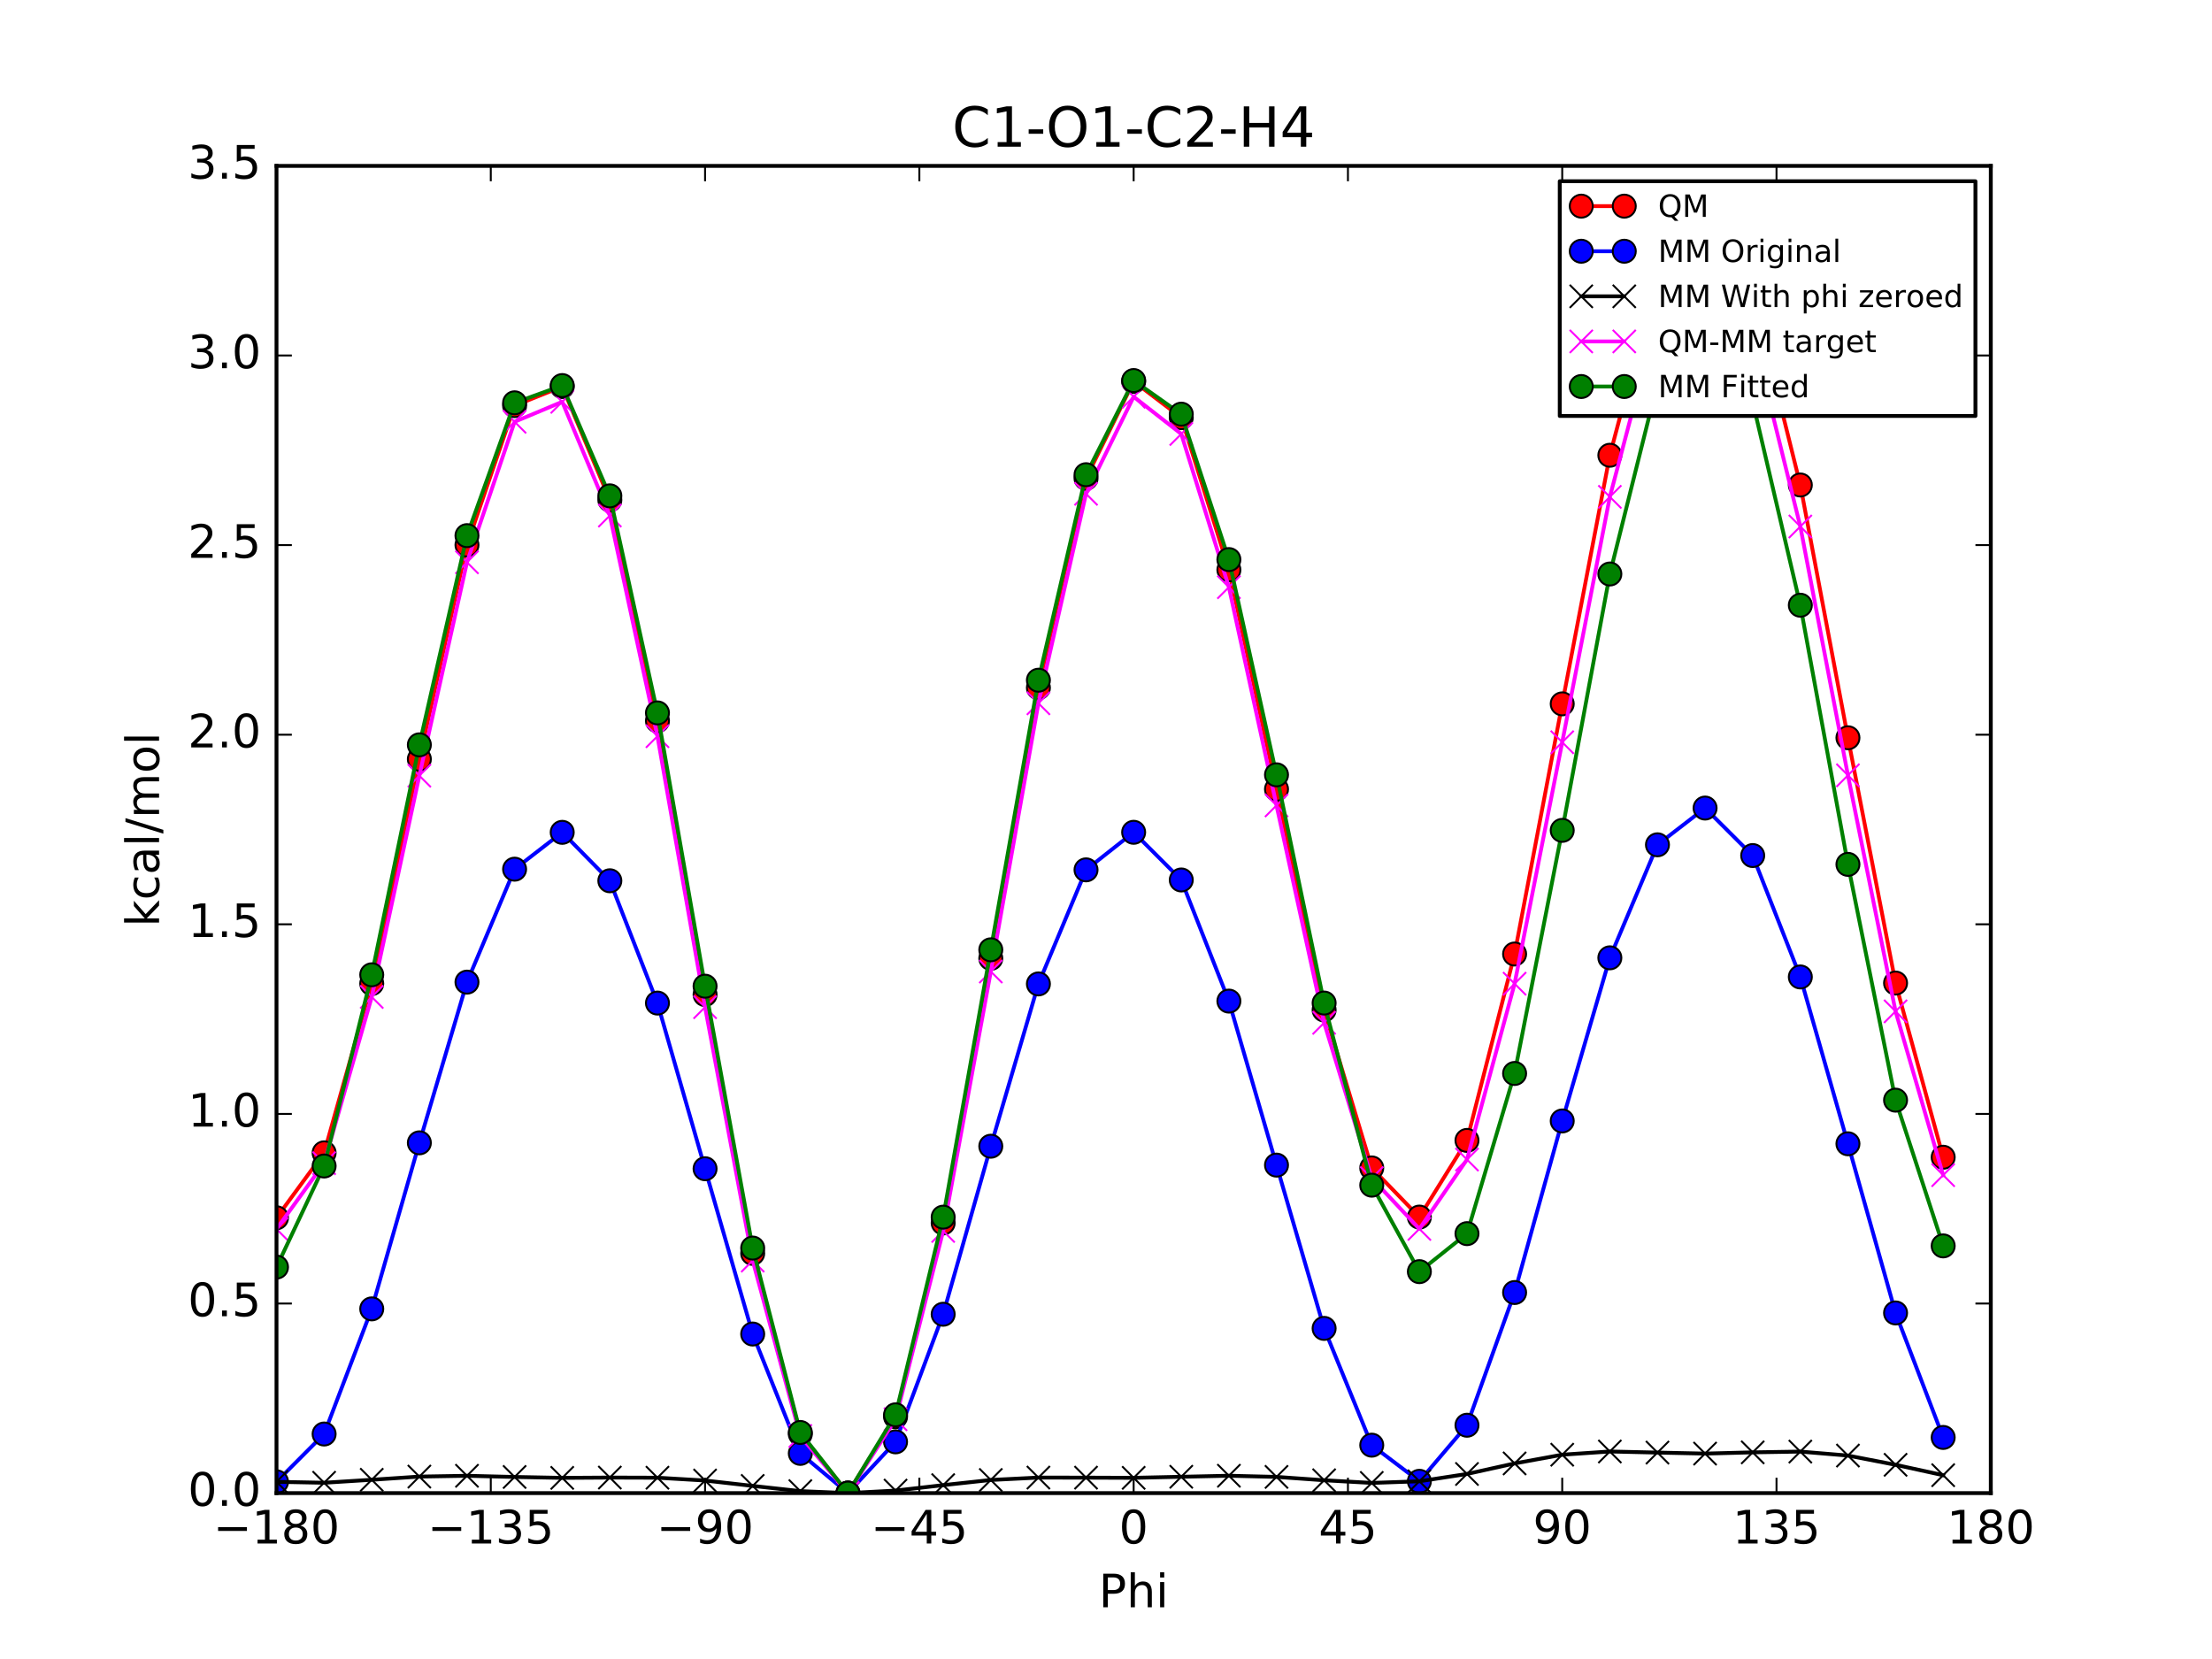 <?xml version="1.0" encoding="utf-8" standalone="no"?>
<!DOCTYPE svg PUBLIC "-//W3C//DTD SVG 1.1//EN"
  "http://www.w3.org/Graphics/SVG/1.1/DTD/svg11.dtd">
<!-- Created with matplotlib (http://matplotlib.org/) -->
<svg height="432pt" version="1.1" viewBox="0 0 576 432" width="576pt" xmlns="http://www.w3.org/2000/svg" xmlns:xlink="http://www.w3.org/1999/xlink">
 <defs>
  <style type="text/css">
*{stroke-linecap:butt;stroke-linejoin:round;stroke-miterlimit:100000;}
  </style>
 </defs>
 <g id="figure_1">
  <g id="patch_1">
   <path d="M 0 432 
L 576 432 
L 576 0 
L 0 0 
z
" style="fill:#ffffff;"/>
  </g>
  <g id="axes_1">
   <g id="patch_2">
    <path d="M 72 388.8 
L 518.4 388.8 
L 518.4 43.2 
L 72 43.2 
z
" style="fill:#ffffff;"/>
   </g>
   <g id="line2d_1">
    <path clip-path="url(#p32a883fb15)" d="M 72 317.105 
L 84.4 300.199 
L 96.8 256.125 
L 109.2 197.682 
L 121.6 141.907 
L 134 105.626 
L 146.4 100.664 
L 158.8 130.199 
L 171.2 187.701 
L 183.6 258.987 
L 196 326.377 
L 208.4 373.407 
L 220.8 388.8 
L 233.2 368.914 
L 245.6 318.459 
L 258 249.562 
L 270.4 179.095 
L 282.8 124.552 
L 295.2 99.328 
L 307.6 108.746 
L 320 148.38 
L 332.4 205.506 
L 344.8 262.994 
L 357.2 304.13 
L 369.6 316.925 
L 382 296.961 
L 394.4 248.423 
L 406.8 183.284 
L 419.2 118.547 
L 431.6 71.827 
L 444 56.27 
L 456.4 76.343 
L 468.8 126.292 
L 481.2 192.114 
L 493.6 255.988 
L 506 301.344 
" style="fill:none;stroke:#ff0000;stroke-linecap:square;"/>
    <defs>
     <path d="M 0 3 
C 0.796 3 1.559 2.684 2.121 2.121 
C 2.684 1.559 3 0.796 3 0 
C 3 -0.796 2.684 -1.559 2.121 -2.121 
C 1.559 -2.684 0.796 -3 0 -3 
C -0.796 -3 -1.559 -2.684 -2.121 -2.121 
C -2.684 -1.559 -3 -0.796 -3 0 
C -3 0.796 -2.684 1.559 -2.121 2.121 
C -1.559 2.684 -0.796 3 0 3 
z
" id="md538590eac" style="stroke:#000000;stroke-width:0.5;"/>
    </defs>
    <g clip-path="url(#p32a883fb15)">
     <use style="fill:#ff0000;stroke:#000000;stroke-width:0.5;" x="72" xlink:href="#md538590eac" y="317.105"/>
     <use style="fill:#ff0000;stroke:#000000;stroke-width:0.5;" x="84.4" xlink:href="#md538590eac" y="300.199"/>
     <use style="fill:#ff0000;stroke:#000000;stroke-width:0.5;" x="96.8" xlink:href="#md538590eac" y="256.125"/>
     <use style="fill:#ff0000;stroke:#000000;stroke-width:0.5;" x="109.2" xlink:href="#md538590eac" y="197.682"/>
     <use style="fill:#ff0000;stroke:#000000;stroke-width:0.5;" x="121.6" xlink:href="#md538590eac" y="141.907"/>
     <use style="fill:#ff0000;stroke:#000000;stroke-width:0.5;" x="134" xlink:href="#md538590eac" y="105.626"/>
     <use style="fill:#ff0000;stroke:#000000;stroke-width:0.5;" x="146.4" xlink:href="#md538590eac" y="100.664"/>
     <use style="fill:#ff0000;stroke:#000000;stroke-width:0.5;" x="158.8" xlink:href="#md538590eac" y="130.199"/>
     <use style="fill:#ff0000;stroke:#000000;stroke-width:0.5;" x="171.2" xlink:href="#md538590eac" y="187.701"/>
     <use style="fill:#ff0000;stroke:#000000;stroke-width:0.5;" x="183.6" xlink:href="#md538590eac" y="258.987"/>
     <use style="fill:#ff0000;stroke:#000000;stroke-width:0.5;" x="196" xlink:href="#md538590eac" y="326.377"/>
     <use style="fill:#ff0000;stroke:#000000;stroke-width:0.5;" x="208.4" xlink:href="#md538590eac" y="373.407"/>
     <use style="fill:#ff0000;stroke:#000000;stroke-width:0.5;" x="220.8" xlink:href="#md538590eac" y="388.8"/>
     <use style="fill:#ff0000;stroke:#000000;stroke-width:0.5;" x="233.2" xlink:href="#md538590eac" y="368.914"/>
     <use style="fill:#ff0000;stroke:#000000;stroke-width:0.5;" x="245.6" xlink:href="#md538590eac" y="318.459"/>
     <use style="fill:#ff0000;stroke:#000000;stroke-width:0.5;" x="258" xlink:href="#md538590eac" y="249.562"/>
     <use style="fill:#ff0000;stroke:#000000;stroke-width:0.5;" x="270.4" xlink:href="#md538590eac" y="179.095"/>
     <use style="fill:#ff0000;stroke:#000000;stroke-width:0.5;" x="282.8" xlink:href="#md538590eac" y="124.552"/>
     <use style="fill:#ff0000;stroke:#000000;stroke-width:0.5;" x="295.2" xlink:href="#md538590eac" y="99.328"/>
     <use style="fill:#ff0000;stroke:#000000;stroke-width:0.5;" x="307.6" xlink:href="#md538590eac" y="108.746"/>
     <use style="fill:#ff0000;stroke:#000000;stroke-width:0.5;" x="320" xlink:href="#md538590eac" y="148.38"/>
     <use style="fill:#ff0000;stroke:#000000;stroke-width:0.5;" x="332.4" xlink:href="#md538590eac" y="205.506"/>
     <use style="fill:#ff0000;stroke:#000000;stroke-width:0.5;" x="344.8" xlink:href="#md538590eac" y="262.994"/>
     <use style="fill:#ff0000;stroke:#000000;stroke-width:0.5;" x="357.2" xlink:href="#md538590eac" y="304.13"/>
     <use style="fill:#ff0000;stroke:#000000;stroke-width:0.5;" x="369.6" xlink:href="#md538590eac" y="316.925"/>
     <use style="fill:#ff0000;stroke:#000000;stroke-width:0.5;" x="382" xlink:href="#md538590eac" y="296.961"/>
     <use style="fill:#ff0000;stroke:#000000;stroke-width:0.5;" x="394.4" xlink:href="#md538590eac" y="248.423"/>
     <use style="fill:#ff0000;stroke:#000000;stroke-width:0.5;" x="406.8" xlink:href="#md538590eac" y="183.284"/>
     <use style="fill:#ff0000;stroke:#000000;stroke-width:0.5;" x="419.2" xlink:href="#md538590eac" y="118.547"/>
     <use style="fill:#ff0000;stroke:#000000;stroke-width:0.5;" x="431.6" xlink:href="#md538590eac" y="71.827"/>
     <use style="fill:#ff0000;stroke:#000000;stroke-width:0.5;" x="444" xlink:href="#md538590eac" y="56.27"/>
     <use style="fill:#ff0000;stroke:#000000;stroke-width:0.5;" x="456.4" xlink:href="#md538590eac" y="76.343"/>
     <use style="fill:#ff0000;stroke:#000000;stroke-width:0.5;" x="468.8" xlink:href="#md538590eac" y="126.292"/>
     <use style="fill:#ff0000;stroke:#000000;stroke-width:0.5;" x="481.2" xlink:href="#md538590eac" y="192.114"/>
     <use style="fill:#ff0000;stroke:#000000;stroke-width:0.5;" x="493.6" xlink:href="#md538590eac" y="255.988"/>
     <use style="fill:#ff0000;stroke:#000000;stroke-width:0.5;" x="506" xlink:href="#md538590eac" y="301.344"/>
    </g>
   </g>
   <g id="line2d_2">
    <path clip-path="url(#p32a883fb15)" d="M 72 385.862 
L 84.4 373.416 
L 96.8 340.829 
L 109.2 297.592 
L 121.6 255.743 
L 134 226.331 
L 146.4 216.738 
L 158.8 229.35 
L 171.2 261.198 
L 183.6 304.336 
L 196 347.379 
L 208.4 378.458 
L 220.8 388.8 
L 233.2 375.457 
L 245.6 342.227 
L 258 298.473 
L 270.4 256.21 
L 282.8 226.509 
L 295.2 216.727 
L 307.6 229.142 
L 320 260.684 
L 332.4 303.392 
L 344.8 345.91 
L 357.2 376.32 
L 369.6 385.724 
L 382 371.127 
L 394.4 336.571 
L 406.8 291.895 
L 419.2 249.416 
L 431.6 219.984 
L 444 210.417 
L 456.4 222.784 
L 468.8 254.396 
L 481.2 297.837 
L 493.6 341.886 
L 506 374.307 
" style="fill:none;stroke:#0000ff;stroke-linecap:square;"/>
    <defs>
     <path d="M 0 3 
C 0.796 3 1.559 2.684 2.121 2.121 
C 2.684 1.559 3 0.796 3 0 
C 3 -0.796 2.684 -1.559 2.121 -2.121 
C 1.559 -2.684 0.796 -3 0 -3 
C -0.796 -3 -1.559 -2.684 -2.121 -2.121 
C -2.684 -1.559 -3 -0.796 -3 0 
C -3 0.796 -2.684 1.559 -2.121 2.121 
C -1.559 2.684 -0.796 3 0 3 
z
" id="m28a8b8232e" style="stroke:#000000;stroke-width:0.5;"/>
    </defs>
    <g clip-path="url(#p32a883fb15)">
     <use style="fill:#0000ff;stroke:#000000;stroke-width:0.5;" x="72" xlink:href="#m28a8b8232e" y="385.862"/>
     <use style="fill:#0000ff;stroke:#000000;stroke-width:0.5;" x="84.4" xlink:href="#m28a8b8232e" y="373.416"/>
     <use style="fill:#0000ff;stroke:#000000;stroke-width:0.5;" x="96.8" xlink:href="#m28a8b8232e" y="340.829"/>
     <use style="fill:#0000ff;stroke:#000000;stroke-width:0.5;" x="109.2" xlink:href="#m28a8b8232e" y="297.592"/>
     <use style="fill:#0000ff;stroke:#000000;stroke-width:0.5;" x="121.6" xlink:href="#m28a8b8232e" y="255.743"/>
     <use style="fill:#0000ff;stroke:#000000;stroke-width:0.5;" x="134" xlink:href="#m28a8b8232e" y="226.331"/>
     <use style="fill:#0000ff;stroke:#000000;stroke-width:0.5;" x="146.4" xlink:href="#m28a8b8232e" y="216.738"/>
     <use style="fill:#0000ff;stroke:#000000;stroke-width:0.5;" x="158.8" xlink:href="#m28a8b8232e" y="229.35"/>
     <use style="fill:#0000ff;stroke:#000000;stroke-width:0.5;" x="171.2" xlink:href="#m28a8b8232e" y="261.198"/>
     <use style="fill:#0000ff;stroke:#000000;stroke-width:0.5;" x="183.6" xlink:href="#m28a8b8232e" y="304.336"/>
     <use style="fill:#0000ff;stroke:#000000;stroke-width:0.5;" x="196" xlink:href="#m28a8b8232e" y="347.379"/>
     <use style="fill:#0000ff;stroke:#000000;stroke-width:0.5;" x="208.4" xlink:href="#m28a8b8232e" y="378.458"/>
     <use style="fill:#0000ff;stroke:#000000;stroke-width:0.5;" x="220.8" xlink:href="#m28a8b8232e" y="388.8"/>
     <use style="fill:#0000ff;stroke:#000000;stroke-width:0.5;" x="233.2" xlink:href="#m28a8b8232e" y="375.457"/>
     <use style="fill:#0000ff;stroke:#000000;stroke-width:0.5;" x="245.6" xlink:href="#m28a8b8232e" y="342.227"/>
     <use style="fill:#0000ff;stroke:#000000;stroke-width:0.5;" x="258" xlink:href="#m28a8b8232e" y="298.473"/>
     <use style="fill:#0000ff;stroke:#000000;stroke-width:0.5;" x="270.4" xlink:href="#m28a8b8232e" y="256.21"/>
     <use style="fill:#0000ff;stroke:#000000;stroke-width:0.5;" x="282.8" xlink:href="#m28a8b8232e" y="226.509"/>
     <use style="fill:#0000ff;stroke:#000000;stroke-width:0.5;" x="295.2" xlink:href="#m28a8b8232e" y="216.727"/>
     <use style="fill:#0000ff;stroke:#000000;stroke-width:0.5;" x="307.6" xlink:href="#m28a8b8232e" y="229.142"/>
     <use style="fill:#0000ff;stroke:#000000;stroke-width:0.5;" x="320" xlink:href="#m28a8b8232e" y="260.684"/>
     <use style="fill:#0000ff;stroke:#000000;stroke-width:0.5;" x="332.4" xlink:href="#m28a8b8232e" y="303.392"/>
     <use style="fill:#0000ff;stroke:#000000;stroke-width:0.5;" x="344.8" xlink:href="#m28a8b8232e" y="345.91"/>
     <use style="fill:#0000ff;stroke:#000000;stroke-width:0.5;" x="357.2" xlink:href="#m28a8b8232e" y="376.32"/>
     <use style="fill:#0000ff;stroke:#000000;stroke-width:0.5;" x="369.6" xlink:href="#m28a8b8232e" y="385.724"/>
     <use style="fill:#0000ff;stroke:#000000;stroke-width:0.5;" x="382" xlink:href="#m28a8b8232e" y="371.127"/>
     <use style="fill:#0000ff;stroke:#000000;stroke-width:0.5;" x="394.4" xlink:href="#m28a8b8232e" y="336.571"/>
     <use style="fill:#0000ff;stroke:#000000;stroke-width:0.5;" x="406.8" xlink:href="#m28a8b8232e" y="291.895"/>
     <use style="fill:#0000ff;stroke:#000000;stroke-width:0.5;" x="419.2" xlink:href="#m28a8b8232e" y="249.416"/>
     <use style="fill:#0000ff;stroke:#000000;stroke-width:0.5;" x="431.6" xlink:href="#m28a8b8232e" y="219.984"/>
     <use style="fill:#0000ff;stroke:#000000;stroke-width:0.5;" x="444" xlink:href="#m28a8b8232e" y="210.417"/>
     <use style="fill:#0000ff;stroke:#000000;stroke-width:0.5;" x="456.4" xlink:href="#m28a8b8232e" y="222.784"/>
     <use style="fill:#0000ff;stroke:#000000;stroke-width:0.5;" x="468.8" xlink:href="#m28a8b8232e" y="254.396"/>
     <use style="fill:#0000ff;stroke:#000000;stroke-width:0.5;" x="481.2" xlink:href="#m28a8b8232e" y="297.837"/>
     <use style="fill:#0000ff;stroke:#000000;stroke-width:0.5;" x="493.6" xlink:href="#m28a8b8232e" y="341.886"/>
     <use style="fill:#0000ff;stroke:#000000;stroke-width:0.5;" x="506" xlink:href="#m28a8b8232e" y="374.307"/>
    </g>
   </g>
   <g id="line2d_3">
    <path clip-path="url(#p32a883fb15)" d="M 72 385.862 
L 84.4 386.106 
L 96.8 385.33 
L 109.2 384.5 
L 121.6 384.291 
L 134 384.596 
L 146.4 384.834 
L 158.8 384.755 
L 171.2 384.793 
L 183.6 385.524 
L 196 386.926 
L 208.4 388.288 
L 220.8 388.8 
L 233.2 388.147 
L 245.6 386.727 
L 258 385.381 
L 270.4 384.758 
L 282.8 384.775 
L 295.2 384.823 
L 307.6 384.548 
L 320 384.279 
L 332.4 384.58 
L 344.8 385.457 
L 357.2 386.15 
L 369.6 385.724 
L 382 383.817 
L 394.4 381.071 
L 406.8 378.803 
L 419.2 377.965 
L 431.6 378.249 
L 444 378.512 
L 456.4 378.19 
L 468.8 377.991 
L 481.2 379.025 
L 493.6 381.433 
L 506 384.137 
" style="fill:none;stroke:#000000;stroke-linecap:square;"/>
    <defs>
     <path d="M -3 3 
L 3 -3 
M -3 -3 
L 3 3 
" id="me4c361d10a" style="stroke:#000000;stroke-width:0.5;"/>
    </defs>
    <g clip-path="url(#p32a883fb15)">
     <use style="stroke:#000000;stroke-width:0.5;" x="72" xlink:href="#me4c361d10a" y="385.862"/>
     <use style="stroke:#000000;stroke-width:0.5;" x="84.4" xlink:href="#me4c361d10a" y="386.106"/>
     <use style="stroke:#000000;stroke-width:0.5;" x="96.8" xlink:href="#me4c361d10a" y="385.33"/>
     <use style="stroke:#000000;stroke-width:0.5;" x="109.2" xlink:href="#me4c361d10a" y="384.5"/>
     <use style="stroke:#000000;stroke-width:0.5;" x="121.6" xlink:href="#me4c361d10a" y="384.291"/>
     <use style="stroke:#000000;stroke-width:0.5;" x="134" xlink:href="#me4c361d10a" y="384.596"/>
     <use style="stroke:#000000;stroke-width:0.5;" x="146.4" xlink:href="#me4c361d10a" y="384.834"/>
     <use style="stroke:#000000;stroke-width:0.5;" x="158.8" xlink:href="#me4c361d10a" y="384.755"/>
     <use style="stroke:#000000;stroke-width:0.5;" x="171.2" xlink:href="#me4c361d10a" y="384.793"/>
     <use style="stroke:#000000;stroke-width:0.5;" x="183.6" xlink:href="#me4c361d10a" y="385.524"/>
     <use style="stroke:#000000;stroke-width:0.5;" x="196" xlink:href="#me4c361d10a" y="386.926"/>
     <use style="stroke:#000000;stroke-width:0.5;" x="208.4" xlink:href="#me4c361d10a" y="388.288"/>
     <use style="stroke:#000000;stroke-width:0.5;" x="220.8" xlink:href="#me4c361d10a" y="388.8"/>
     <use style="stroke:#000000;stroke-width:0.5;" x="233.2" xlink:href="#me4c361d10a" y="388.147"/>
     <use style="stroke:#000000;stroke-width:0.5;" x="245.6" xlink:href="#me4c361d10a" y="386.727"/>
     <use style="stroke:#000000;stroke-width:0.5;" x="258" xlink:href="#me4c361d10a" y="385.381"/>
     <use style="stroke:#000000;stroke-width:0.5;" x="270.4" xlink:href="#me4c361d10a" y="384.758"/>
     <use style="stroke:#000000;stroke-width:0.5;" x="282.8" xlink:href="#me4c361d10a" y="384.775"/>
     <use style="stroke:#000000;stroke-width:0.5;" x="295.2" xlink:href="#me4c361d10a" y="384.823"/>
     <use style="stroke:#000000;stroke-width:0.5;" x="307.6" xlink:href="#me4c361d10a" y="384.548"/>
     <use style="stroke:#000000;stroke-width:0.5;" x="320" xlink:href="#me4c361d10a" y="384.279"/>
     <use style="stroke:#000000;stroke-width:0.5;" x="332.4" xlink:href="#me4c361d10a" y="384.58"/>
     <use style="stroke:#000000;stroke-width:0.5;" x="344.8" xlink:href="#me4c361d10a" y="385.457"/>
     <use style="stroke:#000000;stroke-width:0.5;" x="357.2" xlink:href="#me4c361d10a" y="386.15"/>
     <use style="stroke:#000000;stroke-width:0.5;" x="369.6" xlink:href="#me4c361d10a" y="385.724"/>
     <use style="stroke:#000000;stroke-width:0.5;" x="382" xlink:href="#me4c361d10a" y="383.817"/>
     <use style="stroke:#000000;stroke-width:0.5;" x="394.4" xlink:href="#me4c361d10a" y="381.071"/>
     <use style="stroke:#000000;stroke-width:0.5;" x="406.8" xlink:href="#me4c361d10a" y="378.803"/>
     <use style="stroke:#000000;stroke-width:0.5;" x="419.2" xlink:href="#me4c361d10a" y="377.965"/>
     <use style="stroke:#000000;stroke-width:0.5;" x="431.6" xlink:href="#me4c361d10a" y="378.249"/>
     <use style="stroke:#000000;stroke-width:0.5;" x="444" xlink:href="#me4c361d10a" y="378.512"/>
     <use style="stroke:#000000;stroke-width:0.5;" x="456.4" xlink:href="#me4c361d10a" y="378.19"/>
     <use style="stroke:#000000;stroke-width:0.5;" x="468.8" xlink:href="#me4c361d10a" y="377.991"/>
     <use style="stroke:#000000;stroke-width:0.5;" x="481.2" xlink:href="#me4c361d10a" y="379.025"/>
     <use style="stroke:#000000;stroke-width:0.5;" x="493.6" xlink:href="#me4c361d10a" y="381.433"/>
     <use style="stroke:#000000;stroke-width:0.5;" x="506" xlink:href="#me4c361d10a" y="384.137"/>
    </g>
   </g>
   <g id="line2d_4">
    <path clip-path="url(#p32a883fb15)" d="M 72 320.043 
L 84.4 302.893 
L 96.8 259.595 
L 109.2 201.982 
L 121.6 146.416 
L 134 109.83 
L 146.4 104.63 
L 158.8 134.244 
L 171.2 191.708 
L 183.6 262.263 
L 196 328.251 
L 208.4 373.918 
L 220.8 388.8 
L 233.2 369.567 
L 245.6 320.532 
L 258 252.981 
L 270.4 183.137 
L 282.8 128.577 
L 295.2 103.305 
L 307.6 112.998 
L 320 152.9 
L 332.4 209.726 
L 344.8 266.337 
L 357.2 306.78 
L 369.6 320.002 
L 382 301.944 
L 394.4 256.152 
L 406.8 193.281 
L 419.2 129.383 
L 431.6 82.378 
L 444 66.557 
L 456.4 86.953 
L 468.8 137.101 
L 481.2 201.889 
L 493.6 263.355 
L 506 306.007 
" style="fill:none;stroke:#ff00ff;stroke-linecap:square;"/>
    <defs>
     <path d="M -3 3 
L 3 -3 
M -3 -3 
L 3 3 
" id="m9772935d52" style="stroke:#ff00ff;stroke-width:0.5;"/>
    </defs>
    <g clip-path="url(#p32a883fb15)">
     <use style="fill:#ff00ff;stroke:#ff00ff;stroke-width:0.5;" x="72" xlink:href="#m9772935d52" y="320.043"/>
     <use style="fill:#ff00ff;stroke:#ff00ff;stroke-width:0.5;" x="84.4" xlink:href="#m9772935d52" y="302.893"/>
     <use style="fill:#ff00ff;stroke:#ff00ff;stroke-width:0.5;" x="96.8" xlink:href="#m9772935d52" y="259.595"/>
     <use style="fill:#ff00ff;stroke:#ff00ff;stroke-width:0.5;" x="109.2" xlink:href="#m9772935d52" y="201.982"/>
     <use style="fill:#ff00ff;stroke:#ff00ff;stroke-width:0.5;" x="121.6" xlink:href="#m9772935d52" y="146.416"/>
     <use style="fill:#ff00ff;stroke:#ff00ff;stroke-width:0.5;" x="134" xlink:href="#m9772935d52" y="109.83"/>
     <use style="fill:#ff00ff;stroke:#ff00ff;stroke-width:0.5;" x="146.4" xlink:href="#m9772935d52" y="104.63"/>
     <use style="fill:#ff00ff;stroke:#ff00ff;stroke-width:0.5;" x="158.8" xlink:href="#m9772935d52" y="134.244"/>
     <use style="fill:#ff00ff;stroke:#ff00ff;stroke-width:0.5;" x="171.2" xlink:href="#m9772935d52" y="191.708"/>
     <use style="fill:#ff00ff;stroke:#ff00ff;stroke-width:0.5;" x="183.6" xlink:href="#m9772935d52" y="262.263"/>
     <use style="fill:#ff00ff;stroke:#ff00ff;stroke-width:0.5;" x="196" xlink:href="#m9772935d52" y="328.251"/>
     <use style="fill:#ff00ff;stroke:#ff00ff;stroke-width:0.5;" x="208.4" xlink:href="#m9772935d52" y="373.918"/>
     <use style="fill:#ff00ff;stroke:#ff00ff;stroke-width:0.5;" x="220.8" xlink:href="#m9772935d52" y="388.8"/>
     <use style="fill:#ff00ff;stroke:#ff00ff;stroke-width:0.5;" x="233.2" xlink:href="#m9772935d52" y="369.567"/>
     <use style="fill:#ff00ff;stroke:#ff00ff;stroke-width:0.5;" x="245.6" xlink:href="#m9772935d52" y="320.532"/>
     <use style="fill:#ff00ff;stroke:#ff00ff;stroke-width:0.5;" x="258" xlink:href="#m9772935d52" y="252.981"/>
     <use style="fill:#ff00ff;stroke:#ff00ff;stroke-width:0.5;" x="270.4" xlink:href="#m9772935d52" y="183.137"/>
     <use style="fill:#ff00ff;stroke:#ff00ff;stroke-width:0.5;" x="282.8" xlink:href="#m9772935d52" y="128.577"/>
     <use style="fill:#ff00ff;stroke:#ff00ff;stroke-width:0.5;" x="295.2" xlink:href="#m9772935d52" y="103.305"/>
     <use style="fill:#ff00ff;stroke:#ff00ff;stroke-width:0.5;" x="307.6" xlink:href="#m9772935d52" y="112.998"/>
     <use style="fill:#ff00ff;stroke:#ff00ff;stroke-width:0.5;" x="320" xlink:href="#m9772935d52" y="152.9"/>
     <use style="fill:#ff00ff;stroke:#ff00ff;stroke-width:0.5;" x="332.4" xlink:href="#m9772935d52" y="209.726"/>
     <use style="fill:#ff00ff;stroke:#ff00ff;stroke-width:0.5;" x="344.8" xlink:href="#m9772935d52" y="266.337"/>
     <use style="fill:#ff00ff;stroke:#ff00ff;stroke-width:0.5;" x="357.2" xlink:href="#m9772935d52" y="306.78"/>
     <use style="fill:#ff00ff;stroke:#ff00ff;stroke-width:0.5;" x="369.6" xlink:href="#m9772935d52" y="320.002"/>
     <use style="fill:#ff00ff;stroke:#ff00ff;stroke-width:0.5;" x="382" xlink:href="#m9772935d52" y="301.944"/>
     <use style="fill:#ff00ff;stroke:#ff00ff;stroke-width:0.5;" x="394.4" xlink:href="#m9772935d52" y="256.152"/>
     <use style="fill:#ff00ff;stroke:#ff00ff;stroke-width:0.5;" x="406.8" xlink:href="#m9772935d52" y="193.281"/>
     <use style="fill:#ff00ff;stroke:#ff00ff;stroke-width:0.5;" x="419.2" xlink:href="#m9772935d52" y="129.383"/>
     <use style="fill:#ff00ff;stroke:#ff00ff;stroke-width:0.5;" x="431.6" xlink:href="#m9772935d52" y="82.378"/>
     <use style="fill:#ff00ff;stroke:#ff00ff;stroke-width:0.5;" x="444" xlink:href="#m9772935d52" y="66.557"/>
     <use style="fill:#ff00ff;stroke:#ff00ff;stroke-width:0.5;" x="456.4" xlink:href="#m9772935d52" y="86.953"/>
     <use style="fill:#ff00ff;stroke:#ff00ff;stroke-width:0.5;" x="468.8" xlink:href="#m9772935d52" y="137.101"/>
     <use style="fill:#ff00ff;stroke:#ff00ff;stroke-width:0.5;" x="481.2" xlink:href="#m9772935d52" y="201.889"/>
     <use style="fill:#ff00ff;stroke:#ff00ff;stroke-width:0.5;" x="493.6" xlink:href="#m9772935d52" y="263.355"/>
     <use style="fill:#ff00ff;stroke:#ff00ff;stroke-width:0.5;" x="506" xlink:href="#m9772935d52" y="306.007"/>
    </g>
   </g>
   <g id="line2d_5">
    <path clip-path="url(#p32a883fb15)" d="M 72 329.95 
L 84.4 303.626 
L 96.8 253.834 
L 109.2 193.953 
L 121.6 139.477 
L 134 104.892 
L 146.4 100.398 
L 158.8 129.115 
L 171.2 185.637 
L 183.6 256.805 
L 196 324.995 
L 208.4 373.012 
L 220.8 388.8 
L 233.2 368.414 
L 245.6 316.944 
L 258 247.33 
L 270.4 177.123 
L 282.8 123.613 
L 295.2 99.089 
L 307.6 107.843 
L 320 145.712 
L 332.4 201.76 
L 344.8 261.193 
L 357.2 308.615 
L 369.6 331.133 
L 382 321.236 
L 394.4 279.528 
L 406.8 216.225 
L 419.2 149.468 
L 431.6 99.814 
L 444 83.08 
L 456.4 104.657 
L 468.8 157.597 
L 481.2 225.082 
L 493.6 286.48 
L 506 324.429 
" style="fill:none;stroke:#008000;stroke-linecap:square;"/>
    <defs>
     <path d="M 0 3 
C 0.796 3 1.559 2.684 2.121 2.121 
C 2.684 1.559 3 0.796 3 0 
C 3 -0.796 2.684 -1.559 2.121 -2.121 
C 1.559 -2.684 0.796 -3 0 -3 
C -0.796 -3 -1.559 -2.684 -2.121 -2.121 
C -2.684 -1.559 -3 -0.796 -3 0 
C -3 0.796 -2.684 1.559 -2.121 2.121 
C -1.559 2.684 -0.796 3 0 3 
z
" id="m643fc073a8" style="stroke:#000000;stroke-width:0.5;"/>
    </defs>
    <g clip-path="url(#p32a883fb15)">
     <use style="fill:#008000;stroke:#000000;stroke-width:0.5;" x="72" xlink:href="#m643fc073a8" y="329.95"/>
     <use style="fill:#008000;stroke:#000000;stroke-width:0.5;" x="84.4" xlink:href="#m643fc073a8" y="303.626"/>
     <use style="fill:#008000;stroke:#000000;stroke-width:0.5;" x="96.8" xlink:href="#m643fc073a8" y="253.834"/>
     <use style="fill:#008000;stroke:#000000;stroke-width:0.5;" x="109.2" xlink:href="#m643fc073a8" y="193.953"/>
     <use style="fill:#008000;stroke:#000000;stroke-width:0.5;" x="121.6" xlink:href="#m643fc073a8" y="139.477"/>
     <use style="fill:#008000;stroke:#000000;stroke-width:0.5;" x="134" xlink:href="#m643fc073a8" y="104.892"/>
     <use style="fill:#008000;stroke:#000000;stroke-width:0.5;" x="146.4" xlink:href="#m643fc073a8" y="100.398"/>
     <use style="fill:#008000;stroke:#000000;stroke-width:0.5;" x="158.8" xlink:href="#m643fc073a8" y="129.115"/>
     <use style="fill:#008000;stroke:#000000;stroke-width:0.5;" x="171.2" xlink:href="#m643fc073a8" y="185.637"/>
     <use style="fill:#008000;stroke:#000000;stroke-width:0.5;" x="183.6" xlink:href="#m643fc073a8" y="256.805"/>
     <use style="fill:#008000;stroke:#000000;stroke-width:0.5;" x="196" xlink:href="#m643fc073a8" y="324.995"/>
     <use style="fill:#008000;stroke:#000000;stroke-width:0.5;" x="208.4" xlink:href="#m643fc073a8" y="373.012"/>
     <use style="fill:#008000;stroke:#000000;stroke-width:0.5;" x="220.8" xlink:href="#m643fc073a8" y="388.8"/>
     <use style="fill:#008000;stroke:#000000;stroke-width:0.5;" x="233.2" xlink:href="#m643fc073a8" y="368.414"/>
     <use style="fill:#008000;stroke:#000000;stroke-width:0.5;" x="245.6" xlink:href="#m643fc073a8" y="316.944"/>
     <use style="fill:#008000;stroke:#000000;stroke-width:0.5;" x="258" xlink:href="#m643fc073a8" y="247.33"/>
     <use style="fill:#008000;stroke:#000000;stroke-width:0.5;" x="270.4" xlink:href="#m643fc073a8" y="177.123"/>
     <use style="fill:#008000;stroke:#000000;stroke-width:0.5;" x="282.8" xlink:href="#m643fc073a8" y="123.613"/>
     <use style="fill:#008000;stroke:#000000;stroke-width:0.5;" x="295.2" xlink:href="#m643fc073a8" y="99.089"/>
     <use style="fill:#008000;stroke:#000000;stroke-width:0.5;" x="307.6" xlink:href="#m643fc073a8" y="107.843"/>
     <use style="fill:#008000;stroke:#000000;stroke-width:0.5;" x="320" xlink:href="#m643fc073a8" y="145.712"/>
     <use style="fill:#008000;stroke:#000000;stroke-width:0.5;" x="332.4" xlink:href="#m643fc073a8" y="201.76"/>
     <use style="fill:#008000;stroke:#000000;stroke-width:0.5;" x="344.8" xlink:href="#m643fc073a8" y="261.193"/>
     <use style="fill:#008000;stroke:#000000;stroke-width:0.5;" x="357.2" xlink:href="#m643fc073a8" y="308.615"/>
     <use style="fill:#008000;stroke:#000000;stroke-width:0.5;" x="369.6" xlink:href="#m643fc073a8" y="331.133"/>
     <use style="fill:#008000;stroke:#000000;stroke-width:0.5;" x="382" xlink:href="#m643fc073a8" y="321.236"/>
     <use style="fill:#008000;stroke:#000000;stroke-width:0.5;" x="394.4" xlink:href="#m643fc073a8" y="279.528"/>
     <use style="fill:#008000;stroke:#000000;stroke-width:0.5;" x="406.8" xlink:href="#m643fc073a8" y="216.225"/>
     <use style="fill:#008000;stroke:#000000;stroke-width:0.5;" x="419.2" xlink:href="#m643fc073a8" y="149.468"/>
     <use style="fill:#008000;stroke:#000000;stroke-width:0.5;" x="431.6" xlink:href="#m643fc073a8" y="99.814"/>
     <use style="fill:#008000;stroke:#000000;stroke-width:0.5;" x="444" xlink:href="#m643fc073a8" y="83.08"/>
     <use style="fill:#008000;stroke:#000000;stroke-width:0.5;" x="456.4" xlink:href="#m643fc073a8" y="104.657"/>
     <use style="fill:#008000;stroke:#000000;stroke-width:0.5;" x="468.8" xlink:href="#m643fc073a8" y="157.597"/>
     <use style="fill:#008000;stroke:#000000;stroke-width:0.5;" x="481.2" xlink:href="#m643fc073a8" y="225.082"/>
     <use style="fill:#008000;stroke:#000000;stroke-width:0.5;" x="493.6" xlink:href="#m643fc073a8" y="286.48"/>
     <use style="fill:#008000;stroke:#000000;stroke-width:0.5;" x="506" xlink:href="#m643fc073a8" y="324.429"/>
    </g>
   </g>
   <g id="patch_3">
    <path d="M 72 388.8 
L 518.4 388.8 
" style="fill:none;stroke:#000000;stroke-linecap:square;stroke-linejoin:miter;"/>
   </g>
   <g id="patch_4">
    <path d="M 518.4 388.8 
L 518.4 43.2 
" style="fill:none;stroke:#000000;stroke-linecap:square;stroke-linejoin:miter;"/>
   </g>
   <g id="patch_5">
    <path d="M 72 388.8 
L 72 43.2 
" style="fill:none;stroke:#000000;stroke-linecap:square;stroke-linejoin:miter;"/>
   </g>
   <g id="patch_6">
    <path d="M 72 43.2 
L 518.4 43.2 
" style="fill:none;stroke:#000000;stroke-linecap:square;stroke-linejoin:miter;"/>
   </g>
   <g id="matplotlib.axis_1">
    <g id="xtick_1">
     <g id="line2d_6">
      <defs>
       <path d="M 0 0 
L 0 -4 
" id="m2be20944f2" style="stroke:#000000;stroke-width:0.5;"/>
      </defs>
      <g>
       <use style="stroke:#000000;stroke-width:0.5;" x="72.0" xlink:href="#m2be20944f2" y="388.8"/>
      </g>
     </g>
     <g id="line2d_7">
      <defs>
       <path d="M 0 0 
L 0 4 
" id="m97e6f2b826" style="stroke:#000000;stroke-width:0.5;"/>
      </defs>
      <g>
       <use style="stroke:#000000;stroke-width:0.5;" x="72.0" xlink:href="#m97e6f2b826" y="43.2"/>
      </g>
     </g>
     <g id="text_1">
      <!-- −180 -->
      <defs>
       <path d="M 10.594 35.5 
L 73.188 35.5 
L 73.188 27.203 
L 10.594 27.203 
z
" id="BitstreamVeraSans-Roman-2212"/>
       <path d="M 12.406 8.297 
L 28.516 8.297 
L 28.516 63.922 
L 10.984 60.406 
L 10.984 69.391 
L 28.422 72.906 
L 38.281 72.906 
L 38.281 8.297 
L 54.391 8.297 
L 54.391 0 
L 12.406 0 
z
" id="BitstreamVeraSans-Roman-31"/>
       <path d="M 31.781 34.625 
Q 24.75 34.625 20.719 30.859 
Q 16.703 27.094 16.703 20.516 
Q 16.703 13.922 20.719 10.156 
Q 24.75 6.391 31.781 6.391 
Q 38.812 6.391 42.859 10.172 
Q 46.922 13.969 46.922 20.516 
Q 46.922 27.094 42.891 30.859 
Q 38.875 34.625 31.781 34.625 
M 21.922 38.812 
Q 15.578 40.375 12.031 44.719 
Q 8.5 49.078 8.5 55.328 
Q 8.5 64.062 14.719 69.141 
Q 20.953 74.219 31.781 74.219 
Q 42.672 74.219 48.875 69.141 
Q 55.078 64.062 55.078 55.328 
Q 55.078 49.078 51.531 44.719 
Q 48 40.375 41.703 38.812 
Q 48.828 37.156 52.797 32.312 
Q 56.781 27.484 56.781 20.516 
Q 56.781 9.906 50.312 4.234 
Q 43.844 -1.422 31.781 -1.422 
Q 19.734 -1.422 13.25 4.234 
Q 6.781 9.906 6.781 20.516 
Q 6.781 27.484 10.781 32.312 
Q 14.797 37.156 21.922 38.812 
M 18.312 54.391 
Q 18.312 48.734 21.844 45.562 
Q 25.391 42.391 31.781 42.391 
Q 38.141 42.391 41.719 45.562 
Q 45.312 48.734 45.312 54.391 
Q 45.312 60.062 41.719 63.234 
Q 38.141 66.406 31.781 66.406 
Q 25.391 66.406 21.844 63.234 
Q 18.312 60.062 18.312 54.391 
" id="BitstreamVeraSans-Roman-38"/>
       <path d="M 31.781 66.406 
Q 24.172 66.406 20.328 58.906 
Q 16.5 51.422 16.5 36.375 
Q 16.5 21.391 20.328 13.891 
Q 24.172 6.391 31.781 6.391 
Q 39.453 6.391 43.281 13.891 
Q 47.125 21.391 47.125 36.375 
Q 47.125 51.422 43.281 58.906 
Q 39.453 66.406 31.781 66.406 
M 31.781 74.219 
Q 44.047 74.219 50.516 64.516 
Q 56.984 54.828 56.984 36.375 
Q 56.984 17.969 50.516 8.266 
Q 44.047 -1.422 31.781 -1.422 
Q 19.531 -1.422 13.062 8.266 
Q 6.594 17.969 6.594 36.375 
Q 6.594 54.828 13.062 64.516 
Q 19.531 74.219 31.781 74.219 
" id="BitstreamVeraSans-Roman-30"/>
      </defs>
      <g transform="translate(55.52 401.918)scale(0.12 -0.12)">
       <use xlink:href="#BitstreamVeraSans-Roman-2212"/>
       <use x="83.789" xlink:href="#BitstreamVeraSans-Roman-31"/>
       <use x="147.412" xlink:href="#BitstreamVeraSans-Roman-38"/>
       <use x="211.035" xlink:href="#BitstreamVeraSans-Roman-30"/>
      </g>
     </g>
    </g>
    <g id="xtick_2">
     <g id="line2d_8">
      <g>
       <use style="stroke:#000000;stroke-width:0.5;" x="127.8" xlink:href="#m2be20944f2" y="388.8"/>
      </g>
     </g>
     <g id="line2d_9">
      <g>
       <use style="stroke:#000000;stroke-width:0.5;" x="127.8" xlink:href="#m97e6f2b826" y="43.2"/>
      </g>
     </g>
     <g id="text_2">
      <!-- −135 -->
      <defs>
       <path d="M 40.578 39.312 
Q 47.656 37.797 51.625 33 
Q 55.609 28.219 55.609 21.188 
Q 55.609 10.406 48.188 4.484 
Q 40.766 -1.422 27.094 -1.422 
Q 22.516 -1.422 17.656 -0.516 
Q 12.797 0.391 7.625 2.203 
L 7.625 11.719 
Q 11.719 9.328 16.594 8.109 
Q 21.484 6.891 26.812 6.891 
Q 36.078 6.891 40.938 10.547 
Q 45.797 14.203 45.797 21.188 
Q 45.797 27.641 41.281 31.266 
Q 36.766 34.906 28.719 34.906 
L 20.219 34.906 
L 20.219 43.016 
L 29.109 43.016 
Q 36.375 43.016 40.234 45.922 
Q 44.094 48.828 44.094 54.297 
Q 44.094 59.906 40.109 62.906 
Q 36.141 65.922 28.719 65.922 
Q 24.656 65.922 20.016 65.031 
Q 15.375 64.156 9.812 62.312 
L 9.812 71.094 
Q 15.438 72.656 20.344 73.438 
Q 25.25 74.219 29.594 74.219 
Q 40.828 74.219 47.359 69.109 
Q 53.906 64.016 53.906 55.328 
Q 53.906 49.266 50.438 45.094 
Q 46.969 40.922 40.578 39.312 
" id="BitstreamVeraSans-Roman-33"/>
       <path d="M 10.797 72.906 
L 49.516 72.906 
L 49.516 64.594 
L 19.828 64.594 
L 19.828 46.734 
Q 21.969 47.469 24.109 47.828 
Q 26.266 48.188 28.422 48.188 
Q 40.625 48.188 47.75 41.5 
Q 54.891 34.812 54.891 23.391 
Q 54.891 11.625 47.562 5.094 
Q 40.234 -1.422 26.906 -1.422 
Q 22.312 -1.422 17.547 -0.641 
Q 12.797 0.141 7.719 1.703 
L 7.719 11.625 
Q 12.109 9.234 16.797 8.062 
Q 21.484 6.891 26.703 6.891 
Q 35.156 6.891 40.078 11.328 
Q 45.016 15.766 45.016 23.391 
Q 45.016 31 40.078 35.438 
Q 35.156 39.891 26.703 39.891 
Q 22.75 39.891 18.812 39.016 
Q 14.891 38.141 10.797 36.281 
z
" id="BitstreamVeraSans-Roman-35"/>
      </defs>
      <g transform="translate(111.32 401.918)scale(0.12 -0.12)">
       <use xlink:href="#BitstreamVeraSans-Roman-2212"/>
       <use x="83.789" xlink:href="#BitstreamVeraSans-Roman-31"/>
       <use x="147.412" xlink:href="#BitstreamVeraSans-Roman-33"/>
       <use x="211.035" xlink:href="#BitstreamVeraSans-Roman-35"/>
      </g>
     </g>
    </g>
    <g id="xtick_3">
     <g id="line2d_10">
      <g>
       <use style="stroke:#000000;stroke-width:0.5;" x="183.6" xlink:href="#m2be20944f2" y="388.8"/>
      </g>
     </g>
     <g id="line2d_11">
      <g>
       <use style="stroke:#000000;stroke-width:0.5;" x="183.6" xlink:href="#m97e6f2b826" y="43.2"/>
      </g>
     </g>
     <g id="text_3">
      <!-- −90 -->
      <defs>
       <path d="M 10.984 1.516 
L 10.984 10.5 
Q 14.703 8.734 18.5 7.812 
Q 22.312 6.891 25.984 6.891 
Q 35.75 6.891 40.891 13.453 
Q 46.047 20.016 46.781 33.406 
Q 43.953 29.203 39.594 26.953 
Q 35.25 24.703 29.984 24.703 
Q 19.047 24.703 12.672 31.312 
Q 6.297 37.938 6.297 49.422 
Q 6.297 60.641 12.938 67.422 
Q 19.578 74.219 30.609 74.219 
Q 43.266 74.219 49.922 64.516 
Q 56.594 54.828 56.594 36.375 
Q 56.594 19.141 48.406 8.859 
Q 40.234 -1.422 26.422 -1.422 
Q 22.703 -1.422 18.891 -0.688 
Q 15.094 0.047 10.984 1.516 
M 30.609 32.422 
Q 37.25 32.422 41.125 36.953 
Q 45.016 41.5 45.016 49.422 
Q 45.016 57.281 41.125 61.844 
Q 37.25 66.406 30.609 66.406 
Q 23.969 66.406 20.094 61.844 
Q 16.219 57.281 16.219 49.422 
Q 16.219 41.5 20.094 36.953 
Q 23.969 32.422 30.609 32.422 
" id="BitstreamVeraSans-Roman-39"/>
      </defs>
      <g transform="translate(170.937 401.918)scale(0.12 -0.12)">
       <use xlink:href="#BitstreamVeraSans-Roman-2212"/>
       <use x="83.789" xlink:href="#BitstreamVeraSans-Roman-39"/>
       <use x="147.412" xlink:href="#BitstreamVeraSans-Roman-30"/>
      </g>
     </g>
    </g>
    <g id="xtick_4">
     <g id="line2d_12">
      <g>
       <use style="stroke:#000000;stroke-width:0.5;" x="239.4" xlink:href="#m2be20944f2" y="388.8"/>
      </g>
     </g>
     <g id="line2d_13">
      <g>
       <use style="stroke:#000000;stroke-width:0.5;" x="239.4" xlink:href="#m97e6f2b826" y="43.2"/>
      </g>
     </g>
     <g id="text_4">
      <!-- −45 -->
      <defs>
       <path d="M 37.797 64.312 
L 12.891 25.391 
L 37.797 25.391 
z
M 35.203 72.906 
L 47.609 72.906 
L 47.609 25.391 
L 58.016 25.391 
L 58.016 17.188 
L 47.609 17.188 
L 47.609 0 
L 37.797 0 
L 37.797 17.188 
L 4.891 17.188 
L 4.891 26.703 
z
" id="BitstreamVeraSans-Roman-34"/>
      </defs>
      <g transform="translate(226.737 401.918)scale(0.12 -0.12)">
       <use xlink:href="#BitstreamVeraSans-Roman-2212"/>
       <use x="83.789" xlink:href="#BitstreamVeraSans-Roman-34"/>
       <use x="147.412" xlink:href="#BitstreamVeraSans-Roman-35"/>
      </g>
     </g>
    </g>
    <g id="xtick_5">
     <g id="line2d_14">
      <g>
       <use style="stroke:#000000;stroke-width:0.5;" x="295.2" xlink:href="#m2be20944f2" y="388.8"/>
      </g>
     </g>
     <g id="line2d_15">
      <g>
       <use style="stroke:#000000;stroke-width:0.5;" x="295.2" xlink:href="#m97e6f2b826" y="43.2"/>
      </g>
     </g>
     <g id="text_5">
      <!-- 0 -->
      <g transform="translate(291.382 401.918)scale(0.12 -0.12)">
       <use xlink:href="#BitstreamVeraSans-Roman-30"/>
      </g>
     </g>
    </g>
    <g id="xtick_6">
     <g id="line2d_16">
      <g>
       <use style="stroke:#000000;stroke-width:0.5;" x="351.0" xlink:href="#m2be20944f2" y="388.8"/>
      </g>
     </g>
     <g id="line2d_17">
      <g>
       <use style="stroke:#000000;stroke-width:0.5;" x="351.0" xlink:href="#m97e6f2b826" y="43.2"/>
      </g>
     </g>
     <g id="text_6">
      <!-- 45 -->
      <g transform="translate(343.365 401.918)scale(0.12 -0.12)">
       <use xlink:href="#BitstreamVeraSans-Roman-34"/>
       <use x="63.623" xlink:href="#BitstreamVeraSans-Roman-35"/>
      </g>
     </g>
    </g>
    <g id="xtick_7">
     <g id="line2d_18">
      <g>
       <use style="stroke:#000000;stroke-width:0.5;" x="406.8" xlink:href="#m2be20944f2" y="388.8"/>
      </g>
     </g>
     <g id="line2d_19">
      <g>
       <use style="stroke:#000000;stroke-width:0.5;" x="406.8" xlink:href="#m97e6f2b826" y="43.2"/>
      </g>
     </g>
     <g id="text_7">
      <!-- 90 -->
      <g transform="translate(399.165 401.918)scale(0.12 -0.12)">
       <use xlink:href="#BitstreamVeraSans-Roman-39"/>
       <use x="63.623" xlink:href="#BitstreamVeraSans-Roman-30"/>
      </g>
     </g>
    </g>
    <g id="xtick_8">
     <g id="line2d_20">
      <g>
       <use style="stroke:#000000;stroke-width:0.5;" x="462.6" xlink:href="#m2be20944f2" y="388.8"/>
      </g>
     </g>
     <g id="line2d_21">
      <g>
       <use style="stroke:#000000;stroke-width:0.5;" x="462.6" xlink:href="#m97e6f2b826" y="43.2"/>
      </g>
     </g>
     <g id="text_8">
      <!-- 135 -->
      <g transform="translate(451.147 401.918)scale(0.12 -0.12)">
       <use xlink:href="#BitstreamVeraSans-Roman-31"/>
       <use x="63.623" xlink:href="#BitstreamVeraSans-Roman-33"/>
       <use x="127.246" xlink:href="#BitstreamVeraSans-Roman-35"/>
      </g>
     </g>
    </g>
    <g id="xtick_9">
     <g id="line2d_22">
      <g>
       <use style="stroke:#000000;stroke-width:0.5;" x="518.4" xlink:href="#m2be20944f2" y="388.8"/>
      </g>
     </g>
     <g id="line2d_23">
      <g>
       <use style="stroke:#000000;stroke-width:0.5;" x="518.4" xlink:href="#m97e6f2b826" y="43.2"/>
      </g>
     </g>
     <g id="text_9">
      <!-- 180 -->
      <g transform="translate(506.947 401.918)scale(0.12 -0.12)">
       <use xlink:href="#BitstreamVeraSans-Roman-31"/>
       <use x="63.623" xlink:href="#BitstreamVeraSans-Roman-38"/>
       <use x="127.246" xlink:href="#BitstreamVeraSans-Roman-30"/>
      </g>
     </g>
    </g>
    <g id="text_10">
     <!-- Phi -->
     <defs>
      <path d="M 54.891 33.016 
L 54.891 0 
L 45.906 0 
L 45.906 32.719 
Q 45.906 40.484 42.875 44.328 
Q 39.844 48.188 33.797 48.188 
Q 26.516 48.188 22.312 43.547 
Q 18.109 38.922 18.109 30.906 
L 18.109 0 
L 9.078 0 
L 9.078 75.984 
L 18.109 75.984 
L 18.109 46.188 
Q 21.344 51.125 25.703 53.562 
Q 30.078 56 35.797 56 
Q 45.219 56 50.047 50.172 
Q 54.891 44.344 54.891 33.016 
" id="BitstreamVeraSans-Roman-68"/>
      <path d="M 9.422 54.688 
L 18.406 54.688 
L 18.406 0 
L 9.422 0 
z
M 9.422 75.984 
L 18.406 75.984 
L 18.406 64.594 
L 9.422 64.594 
z
" id="BitstreamVeraSans-Roman-69"/>
      <path d="M 19.672 64.797 
L 19.672 37.406 
L 32.078 37.406 
Q 38.969 37.406 42.719 40.969 
Q 46.484 44.531 46.484 51.125 
Q 46.484 57.672 42.719 61.234 
Q 38.969 64.797 32.078 64.797 
z
M 9.812 72.906 
L 32.078 72.906 
Q 44.344 72.906 50.609 67.359 
Q 56.891 61.812 56.891 51.125 
Q 56.891 40.328 50.609 34.812 
Q 44.344 29.297 32.078 29.297 
L 19.672 29.297 
L 19.672 0 
L 9.812 0 
z
" id="BitstreamVeraSans-Roman-50"/>
     </defs>
     <g transform="translate(286.113 418.532)scale(0.12 -0.12)">
      <use xlink:href="#BitstreamVeraSans-Roman-50"/>
      <use x="60.303" xlink:href="#BitstreamVeraSans-Roman-68"/>
      <use x="123.682" xlink:href="#BitstreamVeraSans-Roman-69"/>
     </g>
    </g>
   </g>
   <g id="matplotlib.axis_2">
    <g id="ytick_1">
     <g id="line2d_24">
      <defs>
       <path d="M 0 0 
L 4 0 
" id="m01acab67d3" style="stroke:#000000;stroke-width:0.5;"/>
      </defs>
      <g>
       <use style="stroke:#000000;stroke-width:0.5;" x="72.0" xlink:href="#m01acab67d3" y="388.8"/>
      </g>
     </g>
     <g id="line2d_25">
      <defs>
       <path d="M 0 0 
L -4 0 
" id="m8890dff18e" style="stroke:#000000;stroke-width:0.5;"/>
      </defs>
      <g>
       <use style="stroke:#000000;stroke-width:0.5;" x="518.4" xlink:href="#m8890dff18e" y="388.8"/>
      </g>
     </g>
     <g id="text_11">
      <!-- 0.0 -->
      <defs>
       <path d="M 10.688 12.406 
L 21 12.406 
L 21 0 
L 10.688 0 
z
" id="BitstreamVeraSans-Roman-2e"/>
      </defs>
      <g transform="translate(48.916 392.111)scale(0.12 -0.12)">
       <use xlink:href="#BitstreamVeraSans-Roman-30"/>
       <use x="63.623" xlink:href="#BitstreamVeraSans-Roman-2e"/>
       <use x="95.41" xlink:href="#BitstreamVeraSans-Roman-30"/>
      </g>
     </g>
    </g>
    <g id="ytick_2">
     <g id="line2d_26">
      <g>
       <use style="stroke:#000000;stroke-width:0.5;" x="72.0" xlink:href="#m01acab67d3" y="339.429"/>
      </g>
     </g>
     <g id="line2d_27">
      <g>
       <use style="stroke:#000000;stroke-width:0.5;" x="518.4" xlink:href="#m8890dff18e" y="339.429"/>
      </g>
     </g>
     <g id="text_12">
      <!-- 0.5 -->
      <g transform="translate(48.916 342.74)scale(0.12 -0.12)">
       <use xlink:href="#BitstreamVeraSans-Roman-30"/>
       <use x="63.623" xlink:href="#BitstreamVeraSans-Roman-2e"/>
       <use x="95.41" xlink:href="#BitstreamVeraSans-Roman-35"/>
      </g>
     </g>
    </g>
    <g id="ytick_3">
     <g id="line2d_28">
      <g>
       <use style="stroke:#000000;stroke-width:0.5;" x="72.0" xlink:href="#m01acab67d3" y="290.057"/>
      </g>
     </g>
     <g id="line2d_29">
      <g>
       <use style="stroke:#000000;stroke-width:0.5;" x="518.4" xlink:href="#m8890dff18e" y="290.057"/>
      </g>
     </g>
     <g id="text_13">
      <!-- 1.0 -->
      <g transform="translate(48.916 293.368)scale(0.12 -0.12)">
       <use xlink:href="#BitstreamVeraSans-Roman-31"/>
       <use x="63.623" xlink:href="#BitstreamVeraSans-Roman-2e"/>
       <use x="95.41" xlink:href="#BitstreamVeraSans-Roman-30"/>
      </g>
     </g>
    </g>
    <g id="ytick_4">
     <g id="line2d_30">
      <g>
       <use style="stroke:#000000;stroke-width:0.5;" x="72.0" xlink:href="#m01acab67d3" y="240.686"/>
      </g>
     </g>
     <g id="line2d_31">
      <g>
       <use style="stroke:#000000;stroke-width:0.5;" x="518.4" xlink:href="#m8890dff18e" y="240.686"/>
      </g>
     </g>
     <g id="text_14">
      <!-- 1.5 -->
      <g transform="translate(48.916 243.997)scale(0.12 -0.12)">
       <use xlink:href="#BitstreamVeraSans-Roman-31"/>
       <use x="63.623" xlink:href="#BitstreamVeraSans-Roman-2e"/>
       <use x="95.41" xlink:href="#BitstreamVeraSans-Roman-35"/>
      </g>
     </g>
    </g>
    <g id="ytick_5">
     <g id="line2d_32">
      <g>
       <use style="stroke:#000000;stroke-width:0.5;" x="72.0" xlink:href="#m01acab67d3" y="191.314"/>
      </g>
     </g>
     <g id="line2d_33">
      <g>
       <use style="stroke:#000000;stroke-width:0.5;" x="518.4" xlink:href="#m8890dff18e" y="191.314"/>
      </g>
     </g>
     <g id="text_15">
      <!-- 2.0 -->
      <defs>
       <path d="M 19.188 8.297 
L 53.609 8.297 
L 53.609 0 
L 7.328 0 
L 7.328 8.297 
Q 12.938 14.109 22.625 23.891 
Q 32.328 33.688 34.812 36.531 
Q 39.547 41.844 41.422 45.531 
Q 43.312 49.219 43.312 52.781 
Q 43.312 58.594 39.234 62.25 
Q 35.156 65.922 28.609 65.922 
Q 23.969 65.922 18.812 64.312 
Q 13.672 62.703 7.812 59.422 
L 7.812 69.391 
Q 13.766 71.781 18.938 73 
Q 24.125 74.219 28.422 74.219 
Q 39.75 74.219 46.484 68.547 
Q 53.219 62.891 53.219 53.422 
Q 53.219 48.922 51.531 44.891 
Q 49.859 40.875 45.406 35.406 
Q 44.188 33.984 37.641 27.219 
Q 31.109 20.453 19.188 8.297 
" id="BitstreamVeraSans-Roman-32"/>
      </defs>
      <g transform="translate(48.916 194.626)scale(0.12 -0.12)">
       <use xlink:href="#BitstreamVeraSans-Roman-32"/>
       <use x="63.623" xlink:href="#BitstreamVeraSans-Roman-2e"/>
       <use x="95.41" xlink:href="#BitstreamVeraSans-Roman-30"/>
      </g>
     </g>
    </g>
    <g id="ytick_6">
     <g id="line2d_34">
      <g>
       <use style="stroke:#000000;stroke-width:0.5;" x="72.0" xlink:href="#m01acab67d3" y="141.943"/>
      </g>
     </g>
     <g id="line2d_35">
      <g>
       <use style="stroke:#000000;stroke-width:0.5;" x="518.4" xlink:href="#m8890dff18e" y="141.943"/>
      </g>
     </g>
     <g id="text_16">
      <!-- 2.5 -->
      <g transform="translate(48.916 145.254)scale(0.12 -0.12)">
       <use xlink:href="#BitstreamVeraSans-Roman-32"/>
       <use x="63.623" xlink:href="#BitstreamVeraSans-Roman-2e"/>
       <use x="95.41" xlink:href="#BitstreamVeraSans-Roman-35"/>
      </g>
     </g>
    </g>
    <g id="ytick_7">
     <g id="line2d_36">
      <g>
       <use style="stroke:#000000;stroke-width:0.5;" x="72.0" xlink:href="#m01acab67d3" y="92.571"/>
      </g>
     </g>
     <g id="line2d_37">
      <g>
       <use style="stroke:#000000;stroke-width:0.5;" x="518.4" xlink:href="#m8890dff18e" y="92.571"/>
      </g>
     </g>
     <g id="text_17">
      <!-- 3.0 -->
      <g transform="translate(48.916 95.883)scale(0.12 -0.12)">
       <use xlink:href="#BitstreamVeraSans-Roman-33"/>
       <use x="63.623" xlink:href="#BitstreamVeraSans-Roman-2e"/>
       <use x="95.41" xlink:href="#BitstreamVeraSans-Roman-30"/>
      </g>
     </g>
    </g>
    <g id="ytick_8">
     <g id="line2d_38">
      <g>
       <use style="stroke:#000000;stroke-width:0.5;" x="72.0" xlink:href="#m01acab67d3" y="43.2"/>
      </g>
     </g>
     <g id="line2d_39">
      <g>
       <use style="stroke:#000000;stroke-width:0.5;" x="518.4" xlink:href="#m8890dff18e" y="43.2"/>
      </g>
     </g>
     <g id="text_18">
      <!-- 3.5 -->
      <g transform="translate(48.916 46.511)scale(0.12 -0.12)">
       <use xlink:href="#BitstreamVeraSans-Roman-33"/>
       <use x="63.623" xlink:href="#BitstreamVeraSans-Roman-2e"/>
       <use x="95.41" xlink:href="#BitstreamVeraSans-Roman-35"/>
      </g>
     </g>
    </g>
    <g id="text_19">
     <!-- kcal/mol -->
     <defs>
      <path d="M 52 44.188 
Q 55.375 50.25 60.062 53.125 
Q 64.75 56 71.094 56 
Q 79.641 56 84.281 50.016 
Q 88.922 44.047 88.922 33.016 
L 88.922 0 
L 79.891 0 
L 79.891 32.719 
Q 79.891 40.578 77.094 44.375 
Q 74.312 48.188 68.609 48.188 
Q 61.625 48.188 57.562 43.547 
Q 53.516 38.922 53.516 30.906 
L 53.516 0 
L 44.484 0 
L 44.484 32.719 
Q 44.484 40.625 41.703 44.406 
Q 38.922 48.188 33.109 48.188 
Q 26.219 48.188 22.156 43.531 
Q 18.109 38.875 18.109 30.906 
L 18.109 0 
L 9.078 0 
L 9.078 54.688 
L 18.109 54.688 
L 18.109 46.188 
Q 21.188 51.219 25.484 53.609 
Q 29.781 56 35.688 56 
Q 41.656 56 45.828 52.969 
Q 50 49.953 52 44.188 
" id="BitstreamVeraSans-Roman-6d"/>
      <path d="M 34.281 27.484 
Q 23.391 27.484 19.188 25 
Q 14.984 22.516 14.984 16.5 
Q 14.984 11.719 18.141 8.906 
Q 21.297 6.109 26.703 6.109 
Q 34.188 6.109 38.703 11.406 
Q 43.219 16.703 43.219 25.484 
L 43.219 27.484 
z
M 52.203 31.203 
L 52.203 0 
L 43.219 0 
L 43.219 8.297 
Q 40.141 3.328 35.547 0.953 
Q 30.953 -1.422 24.312 -1.422 
Q 15.922 -1.422 10.953 3.297 
Q 6 8.016 6 15.922 
Q 6 25.141 12.172 29.828 
Q 18.359 34.516 30.609 34.516 
L 43.219 34.516 
L 43.219 35.406 
Q 43.219 41.609 39.141 45 
Q 35.062 48.391 27.688 48.391 
Q 23 48.391 18.547 47.266 
Q 14.109 46.141 10.016 43.891 
L 10.016 52.203 
Q 14.938 54.109 19.578 55.047 
Q 24.219 56 28.609 56 
Q 40.484 56 46.344 49.844 
Q 52.203 43.703 52.203 31.203 
" id="BitstreamVeraSans-Roman-61"/>
      <path d="M 9.422 75.984 
L 18.406 75.984 
L 18.406 0 
L 9.422 0 
z
" id="BitstreamVeraSans-Roman-6c"/>
      <path d="M 30.609 48.391 
Q 23.391 48.391 19.188 42.75 
Q 14.984 37.109 14.984 27.297 
Q 14.984 17.484 19.156 11.844 
Q 23.344 6.203 30.609 6.203 
Q 37.797 6.203 41.984 11.859 
Q 46.188 17.531 46.188 27.297 
Q 46.188 37.016 41.984 42.703 
Q 37.797 48.391 30.609 48.391 
M 30.609 56 
Q 42.328 56 49.016 48.375 
Q 55.719 40.766 55.719 27.297 
Q 55.719 13.875 49.016 6.219 
Q 42.328 -1.422 30.609 -1.422 
Q 18.844 -1.422 12.172 6.219 
Q 5.516 13.875 5.516 27.297 
Q 5.516 40.766 12.172 48.375 
Q 18.844 56 30.609 56 
" id="BitstreamVeraSans-Roman-6f"/>
      <path d="M 48.781 52.594 
L 48.781 44.188 
Q 44.969 46.297 41.141 47.344 
Q 37.312 48.391 33.406 48.391 
Q 24.656 48.391 19.812 42.844 
Q 14.984 37.312 14.984 27.297 
Q 14.984 17.281 19.812 11.734 
Q 24.656 6.203 33.406 6.203 
Q 37.312 6.203 41.141 7.25 
Q 44.969 8.297 48.781 10.406 
L 48.781 2.094 
Q 45.016 0.344 40.984 -0.531 
Q 36.969 -1.422 32.422 -1.422 
Q 20.062 -1.422 12.781 6.344 
Q 5.516 14.109 5.516 27.297 
Q 5.516 40.672 12.859 48.328 
Q 20.219 56 33.016 56 
Q 37.156 56 41.109 55.141 
Q 45.062 54.297 48.781 52.594 
" id="BitstreamVeraSans-Roman-63"/>
      <path d="M 25.391 72.906 
L 33.688 72.906 
L 8.297 -9.281 
L 0 -9.281 
z
" id="BitstreamVeraSans-Roman-2f"/>
      <path d="M 9.078 75.984 
L 18.109 75.984 
L 18.109 31.109 
L 44.922 54.688 
L 56.391 54.688 
L 27.391 29.109 
L 57.625 0 
L 45.906 0 
L 18.109 26.703 
L 18.109 0 
L 9.078 0 
z
" id="BitstreamVeraSans-Roman-6b"/>
     </defs>
     <g transform="translate(41.421 241.321)rotate(-90.0)scale(0.12 -0.12)">
      <use xlink:href="#BitstreamVeraSans-Roman-6b"/>
      <use x="57.91" xlink:href="#BitstreamVeraSans-Roman-63"/>
      <use x="112.891" xlink:href="#BitstreamVeraSans-Roman-61"/>
      <use x="174.17" xlink:href="#BitstreamVeraSans-Roman-6c"/>
      <use x="201.953" xlink:href="#BitstreamVeraSans-Roman-2f"/>
      <use x="235.645" xlink:href="#BitstreamVeraSans-Roman-6d"/>
      <use x="333.057" xlink:href="#BitstreamVeraSans-Roman-6f"/>
      <use x="394.238" xlink:href="#BitstreamVeraSans-Roman-6c"/>
     </g>
    </g>
   </g>
   <g id="text_20">
    <!-- C1-O1-C2-H4 -->
    <defs>
     <path d="M 39.406 66.219 
Q 28.656 66.219 22.328 58.203 
Q 16.016 50.203 16.016 36.375 
Q 16.016 22.609 22.328 14.594 
Q 28.656 6.594 39.406 6.594 
Q 50.141 6.594 56.422 14.594 
Q 62.703 22.609 62.703 36.375 
Q 62.703 50.203 56.422 58.203 
Q 50.141 66.219 39.406 66.219 
M 39.406 74.219 
Q 54.734 74.219 63.906 63.938 
Q 73.094 53.656 73.094 36.375 
Q 73.094 19.141 63.906 8.859 
Q 54.734 -1.422 39.406 -1.422 
Q 24.031 -1.422 14.812 8.828 
Q 5.609 19.094 5.609 36.375 
Q 5.609 53.656 14.812 63.938 
Q 24.031 74.219 39.406 74.219 
" id="BitstreamVeraSans-Roman-4f"/>
     <path d="M 64.406 67.281 
L 64.406 56.891 
Q 59.422 61.531 53.781 63.812 
Q 48.141 66.109 41.797 66.109 
Q 29.297 66.109 22.656 58.469 
Q 16.016 50.828 16.016 36.375 
Q 16.016 21.969 22.656 14.328 
Q 29.297 6.688 41.797 6.688 
Q 48.141 6.688 53.781 8.984 
Q 59.422 11.281 64.406 15.922 
L 64.406 5.609 
Q 59.234 2.094 53.438 0.328 
Q 47.656 -1.422 41.219 -1.422 
Q 24.656 -1.422 15.125 8.703 
Q 5.609 18.844 5.609 36.375 
Q 5.609 53.953 15.125 64.078 
Q 24.656 74.219 41.219 74.219 
Q 47.75 74.219 53.531 72.484 
Q 59.328 70.75 64.406 67.281 
" id="BitstreamVeraSans-Roman-43"/>
     <path d="M 4.891 31.391 
L 31.203 31.391 
L 31.203 23.391 
L 4.891 23.391 
z
" id="BitstreamVeraSans-Roman-2d"/>
     <path d="M 9.812 72.906 
L 19.672 72.906 
L 19.672 43.016 
L 55.516 43.016 
L 55.516 72.906 
L 65.375 72.906 
L 65.375 0 
L 55.516 0 
L 55.516 34.719 
L 19.672 34.719 
L 19.672 0 
L 9.812 0 
z
" id="BitstreamVeraSans-Roman-48"/>
    </defs>
    <g transform="translate(247.943 38.2)scale(0.144 -0.144)">
     <use xlink:href="#BitstreamVeraSans-Roman-43"/>
     <use x="69.824" xlink:href="#BitstreamVeraSans-Roman-31"/>
     <use x="133.447" xlink:href="#BitstreamVeraSans-Roman-2d"/>
     <use x="169.562" xlink:href="#BitstreamVeraSans-Roman-4f"/>
     <use x="248.273" xlink:href="#BitstreamVeraSans-Roman-31"/>
     <use x="311.896" xlink:href="#BitstreamVeraSans-Roman-2d"/>
     <use x="347.98" xlink:href="#BitstreamVeraSans-Roman-43"/>
     <use x="417.805" xlink:href="#BitstreamVeraSans-Roman-32"/>
     <use x="481.428" xlink:href="#BitstreamVeraSans-Roman-2d"/>
     <use x="517.512" xlink:href="#BitstreamVeraSans-Roman-48"/>
     <use x="592.707" xlink:href="#BitstreamVeraSans-Roman-34"/>
    </g>
   </g>
   <g id="legend_1">
    <g id="patch_7">
     <path d="M 406.156 108.312 
L 514.4 108.312 
L 514.4 47.2 
L 406.156 47.2 
z
" style="fill:#ffffff;stroke:#000000;stroke-linejoin:miter;"/>
    </g>
    <g id="line2d_40">
     <path d="M 411.756 53.679 
L 422.956 53.679 
" style="fill:none;stroke:#ff0000;stroke-linecap:square;"/>
    </g>
    <g id="line2d_41">
     <g>
      <use style="fill:#ff0000;stroke:#000000;stroke-width:0.5;" x="411.756" xlink:href="#md538590eac" y="53.679"/>
      <use style="fill:#ff0000;stroke:#000000;stroke-width:0.5;" x="422.956" xlink:href="#md538590eac" y="53.679"/>
     </g>
    </g>
    <g id="text_21">
     <!-- QM -->
     <defs>
      <path d="M 39.406 66.219 
Q 28.656 66.219 22.328 58.203 
Q 16.016 50.203 16.016 36.375 
Q 16.016 22.609 22.328 14.594 
Q 28.656 6.594 39.406 6.594 
Q 50.141 6.594 56.422 14.594 
Q 62.703 22.609 62.703 36.375 
Q 62.703 50.203 56.422 58.203 
Q 50.141 66.219 39.406 66.219 
M 53.219 1.312 
L 66.219 -12.891 
L 54.297 -12.891 
L 43.5 -1.219 
Q 41.891 -1.312 41.031 -1.359 
Q 40.188 -1.422 39.406 -1.422 
Q 24.031 -1.422 14.812 8.859 
Q 5.609 19.141 5.609 36.375 
Q 5.609 53.656 14.812 63.938 
Q 24.031 74.219 39.406 74.219 
Q 54.734 74.219 63.906 63.938 
Q 73.094 53.656 73.094 36.375 
Q 73.094 23.688 67.984 14.641 
Q 62.891 5.609 53.219 1.312 
" id="BitstreamVeraSans-Roman-51"/>
      <path d="M 9.812 72.906 
L 24.516 72.906 
L 43.109 23.297 
L 61.812 72.906 
L 76.516 72.906 
L 76.516 0 
L 66.891 0 
L 66.891 64.016 
L 48.094 14.016 
L 38.188 14.016 
L 19.391 64.016 
L 19.391 0 
L 9.812 0 
z
" id="BitstreamVeraSans-Roman-4d"/>
     </defs>
     <g transform="translate(431.756 56.479)scale(0.08 -0.08)">
      <use xlink:href="#BitstreamVeraSans-Roman-51"/>
      <use x="78.711" xlink:href="#BitstreamVeraSans-Roman-4d"/>
     </g>
    </g>
    <g id="line2d_42">
     <path d="M 411.756 65.421 
L 422.956 65.421 
" style="fill:none;stroke:#0000ff;stroke-linecap:square;"/>
    </g>
    <g id="line2d_43">
     <g>
      <use style="fill:#0000ff;stroke:#000000;stroke-width:0.5;" x="411.756" xlink:href="#m28a8b8232e" y="65.421"/>
      <use style="fill:#0000ff;stroke:#000000;stroke-width:0.5;" x="422.956" xlink:href="#m28a8b8232e" y="65.421"/>
     </g>
    </g>
    <g id="text_22">
     <!-- MM Original -->
     <defs>
      <path id="BitstreamVeraSans-Roman-20"/>
      <path d="M 45.406 27.984 
Q 45.406 37.75 41.375 43.109 
Q 37.359 48.484 30.078 48.484 
Q 22.859 48.484 18.828 43.109 
Q 14.797 37.75 14.797 27.984 
Q 14.797 18.266 18.828 12.891 
Q 22.859 7.516 30.078 7.516 
Q 37.359 7.516 41.375 12.891 
Q 45.406 18.266 45.406 27.984 
M 54.391 6.781 
Q 54.391 -7.172 48.188 -13.984 
Q 42 -20.797 29.203 -20.797 
Q 24.469 -20.797 20.266 -20.094 
Q 16.062 -19.391 12.109 -17.922 
L 12.109 -9.188 
Q 16.062 -11.328 19.922 -12.344 
Q 23.781 -13.375 27.781 -13.375 
Q 36.625 -13.375 41.016 -8.766 
Q 45.406 -4.156 45.406 5.172 
L 45.406 9.625 
Q 42.625 4.781 38.281 2.391 
Q 33.938 0 27.875 0 
Q 17.828 0 11.672 7.656 
Q 5.516 15.328 5.516 27.984 
Q 5.516 40.672 11.672 48.328 
Q 17.828 56 27.875 56 
Q 33.938 56 38.281 53.609 
Q 42.625 51.219 45.406 46.391 
L 45.406 54.688 
L 54.391 54.688 
z
" id="BitstreamVeraSans-Roman-67"/>
      <path d="M 41.109 46.297 
Q 39.594 47.172 37.812 47.578 
Q 36.031 48 33.891 48 
Q 26.266 48 22.188 43.047 
Q 18.109 38.094 18.109 28.812 
L 18.109 0 
L 9.078 0 
L 9.078 54.688 
L 18.109 54.688 
L 18.109 46.188 
Q 20.953 51.172 25.484 53.578 
Q 30.031 56 36.531 56 
Q 37.453 56 38.578 55.875 
Q 39.703 55.766 41.062 55.516 
z
" id="BitstreamVeraSans-Roman-72"/>
      <path d="M 54.891 33.016 
L 54.891 0 
L 45.906 0 
L 45.906 32.719 
Q 45.906 40.484 42.875 44.328 
Q 39.844 48.188 33.797 48.188 
Q 26.516 48.188 22.312 43.547 
Q 18.109 38.922 18.109 30.906 
L 18.109 0 
L 9.078 0 
L 9.078 54.688 
L 18.109 54.688 
L 18.109 46.188 
Q 21.344 51.125 25.703 53.562 
Q 30.078 56 35.797 56 
Q 45.219 56 50.047 50.172 
Q 54.891 44.344 54.891 33.016 
" id="BitstreamVeraSans-Roman-6e"/>
     </defs>
     <g transform="translate(431.756 68.221)scale(0.08 -0.08)">
      <use xlink:href="#BitstreamVeraSans-Roman-4d"/>
      <use x="86.279" xlink:href="#BitstreamVeraSans-Roman-4d"/>
      <use x="172.559" xlink:href="#BitstreamVeraSans-Roman-20"/>
      <use x="204.346" xlink:href="#BitstreamVeraSans-Roman-4f"/>
      <use x="283.057" xlink:href="#BitstreamVeraSans-Roman-72"/>
      <use x="324.17" xlink:href="#BitstreamVeraSans-Roman-69"/>
      <use x="351.953" xlink:href="#BitstreamVeraSans-Roman-67"/>
      <use x="415.43" xlink:href="#BitstreamVeraSans-Roman-69"/>
      <use x="443.213" xlink:href="#BitstreamVeraSans-Roman-6e"/>
      <use x="506.592" xlink:href="#BitstreamVeraSans-Roman-61"/>
      <use x="567.871" xlink:href="#BitstreamVeraSans-Roman-6c"/>
     </g>
    </g>
    <g id="line2d_44">
     <path d="M 411.756 77.164 
L 422.956 77.164 
" style="fill:none;stroke:#000000;stroke-linecap:square;"/>
    </g>
    <g id="line2d_45">
     <g>
      <use style="stroke:#000000;stroke-width:0.5;" x="411.756" xlink:href="#me4c361d10a" y="77.164"/>
      <use style="stroke:#000000;stroke-width:0.5;" x="422.956" xlink:href="#me4c361d10a" y="77.164"/>
     </g>
    </g>
    <g id="text_23">
     <!-- MM With phi zeroed -->
     <defs>
      <path d="M 3.328 72.906 
L 13.281 72.906 
L 28.609 11.281 
L 43.891 72.906 
L 54.984 72.906 
L 70.312 11.281 
L 85.594 72.906 
L 95.609 72.906 
L 77.297 0 
L 64.891 0 
L 49.516 63.281 
L 33.984 0 
L 21.578 0 
z
" id="BitstreamVeraSans-Roman-57"/>
      <path d="M 18.312 70.219 
L 18.312 54.688 
L 36.812 54.688 
L 36.812 47.703 
L 18.312 47.703 
L 18.312 18.016 
Q 18.312 11.328 20.141 9.422 
Q 21.969 7.516 27.594 7.516 
L 36.812 7.516 
L 36.812 0 
L 27.594 0 
Q 17.188 0 13.234 3.875 
Q 9.281 7.766 9.281 18.016 
L 9.281 47.703 
L 2.688 47.703 
L 2.688 54.688 
L 9.281 54.688 
L 9.281 70.219 
z
" id="BitstreamVeraSans-Roman-74"/>
      <path d="M 56.203 29.594 
L 56.203 25.203 
L 14.891 25.203 
Q 15.484 15.922 20.484 11.062 
Q 25.484 6.203 34.422 6.203 
Q 39.594 6.203 44.453 7.469 
Q 49.312 8.734 54.109 11.281 
L 54.109 2.781 
Q 49.266 0.734 44.188 -0.344 
Q 39.109 -1.422 33.891 -1.422 
Q 20.797 -1.422 13.156 6.188 
Q 5.516 13.812 5.516 26.812 
Q 5.516 40.234 12.766 48.109 
Q 20.016 56 32.328 56 
Q 43.359 56 49.781 48.891 
Q 56.203 41.797 56.203 29.594 
M 47.219 32.234 
Q 47.125 39.594 43.094 43.984 
Q 39.062 48.391 32.422 48.391 
Q 24.906 48.391 20.391 44.141 
Q 15.875 39.891 15.188 32.172 
z
" id="BitstreamVeraSans-Roman-65"/>
      <path d="M 45.406 46.391 
L 45.406 75.984 
L 54.391 75.984 
L 54.391 0 
L 45.406 0 
L 45.406 8.203 
Q 42.578 3.328 38.25 0.953 
Q 33.938 -1.422 27.875 -1.422 
Q 17.969 -1.422 11.734 6.484 
Q 5.516 14.406 5.516 27.297 
Q 5.516 40.188 11.734 48.094 
Q 17.969 56 27.875 56 
Q 33.938 56 38.25 53.625 
Q 42.578 51.266 45.406 46.391 
M 14.797 27.297 
Q 14.797 17.391 18.875 11.75 
Q 22.953 6.109 30.078 6.109 
Q 37.203 6.109 41.297 11.75 
Q 45.406 17.391 45.406 27.297 
Q 45.406 37.203 41.297 42.844 
Q 37.203 48.484 30.078 48.484 
Q 22.953 48.484 18.875 42.844 
Q 14.797 37.203 14.797 27.297 
" id="BitstreamVeraSans-Roman-64"/>
      <path d="M 5.516 54.688 
L 48.188 54.688 
L 48.188 46.484 
L 14.406 7.172 
L 48.188 7.172 
L 48.188 0 
L 4.297 0 
L 4.297 8.203 
L 38.094 47.516 
L 5.516 47.516 
z
" id="BitstreamVeraSans-Roman-7a"/>
      <path d="M 18.109 8.203 
L 18.109 -20.797 
L 9.078 -20.797 
L 9.078 54.688 
L 18.109 54.688 
L 18.109 46.391 
Q 20.953 51.266 25.266 53.625 
Q 29.594 56 35.594 56 
Q 45.562 56 51.781 48.094 
Q 58.016 40.188 58.016 27.297 
Q 58.016 14.406 51.781 6.484 
Q 45.562 -1.422 35.594 -1.422 
Q 29.594 -1.422 25.266 0.953 
Q 20.953 3.328 18.109 8.203 
M 48.688 27.297 
Q 48.688 37.203 44.609 42.844 
Q 40.531 48.484 33.406 48.484 
Q 26.266 48.484 22.188 42.844 
Q 18.109 37.203 18.109 27.297 
Q 18.109 17.391 22.188 11.75 
Q 26.266 6.109 33.406 6.109 
Q 40.531 6.109 44.609 11.75 
Q 48.688 17.391 48.688 27.297 
" id="BitstreamVeraSans-Roman-70"/>
     </defs>
     <g transform="translate(431.756 79.964)scale(0.08 -0.08)">
      <use xlink:href="#BitstreamVeraSans-Roman-4d"/>
      <use x="86.279" xlink:href="#BitstreamVeraSans-Roman-4d"/>
      <use x="172.559" xlink:href="#BitstreamVeraSans-Roman-20"/>
      <use x="204.346" xlink:href="#BitstreamVeraSans-Roman-57"/>
      <use x="303.191" xlink:href="#BitstreamVeraSans-Roman-69"/>
      <use x="330.975" xlink:href="#BitstreamVeraSans-Roman-74"/>
      <use x="370.184" xlink:href="#BitstreamVeraSans-Roman-68"/>
      <use x="433.562" xlink:href="#BitstreamVeraSans-Roman-20"/>
      <use x="465.35" xlink:href="#BitstreamVeraSans-Roman-70"/>
      <use x="528.826" xlink:href="#BitstreamVeraSans-Roman-68"/>
      <use x="592.205" xlink:href="#BitstreamVeraSans-Roman-69"/>
      <use x="619.988" xlink:href="#BitstreamVeraSans-Roman-20"/>
      <use x="651.775" xlink:href="#BitstreamVeraSans-Roman-7a"/>
      <use x="704.266" xlink:href="#BitstreamVeraSans-Roman-65"/>
      <use x="765.789" xlink:href="#BitstreamVeraSans-Roman-72"/>
      <use x="806.871" xlink:href="#BitstreamVeraSans-Roman-6f"/>
      <use x="868.053" xlink:href="#BitstreamVeraSans-Roman-65"/>
      <use x="929.576" xlink:href="#BitstreamVeraSans-Roman-64"/>
     </g>
    </g>
    <g id="line2d_46">
     <path d="M 411.756 88.906 
L 422.956 88.906 
" style="fill:none;stroke:#ff00ff;stroke-linecap:square;"/>
    </g>
    <g id="line2d_47">
     <g>
      <use style="fill:#ff00ff;stroke:#ff00ff;stroke-width:0.5;" x="411.756" xlink:href="#m9772935d52" y="88.906"/>
      <use style="fill:#ff00ff;stroke:#ff00ff;stroke-width:0.5;" x="422.956" xlink:href="#m9772935d52" y="88.906"/>
     </g>
    </g>
    <g id="text_24">
     <!-- QM-MM target -->
     <g transform="translate(431.756 91.706)scale(0.08 -0.08)">
      <use xlink:href="#BitstreamVeraSans-Roman-51"/>
      <use x="78.711" xlink:href="#BitstreamVeraSans-Roman-4d"/>
      <use x="164.99" xlink:href="#BitstreamVeraSans-Roman-2d"/>
      <use x="201.074" xlink:href="#BitstreamVeraSans-Roman-4d"/>
      <use x="287.354" xlink:href="#BitstreamVeraSans-Roman-4d"/>
      <use x="373.633" xlink:href="#BitstreamVeraSans-Roman-20"/>
      <use x="405.42" xlink:href="#BitstreamVeraSans-Roman-74"/>
      <use x="444.629" xlink:href="#BitstreamVeraSans-Roman-61"/>
      <use x="505.908" xlink:href="#BitstreamVeraSans-Roman-72"/>
      <use x="547.006" xlink:href="#BitstreamVeraSans-Roman-67"/>
      <use x="610.482" xlink:href="#BitstreamVeraSans-Roman-65"/>
      <use x="672.006" xlink:href="#BitstreamVeraSans-Roman-74"/>
     </g>
    </g>
    <g id="line2d_48">
     <path d="M 411.756 100.649 
L 422.956 100.649 
" style="fill:none;stroke:#008000;stroke-linecap:square;"/>
    </g>
    <g id="line2d_49">
     <g>
      <use style="fill:#008000;stroke:#000000;stroke-width:0.5;" x="411.756" xlink:href="#m643fc073a8" y="100.649"/>
      <use style="fill:#008000;stroke:#000000;stroke-width:0.5;" x="422.956" xlink:href="#m643fc073a8" y="100.649"/>
     </g>
    </g>
    <g id="text_25">
     <!-- MM Fitted -->
     <defs>
      <path d="M 9.812 72.906 
L 51.703 72.906 
L 51.703 64.594 
L 19.672 64.594 
L 19.672 43.109 
L 48.578 43.109 
L 48.578 34.812 
L 19.672 34.812 
L 19.672 0 
L 9.812 0 
z
" id="BitstreamVeraSans-Roman-46"/>
     </defs>
     <g transform="translate(431.756 103.449)scale(0.08 -0.08)">
      <use xlink:href="#BitstreamVeraSans-Roman-4d"/>
      <use x="86.279" xlink:href="#BitstreamVeraSans-Roman-4d"/>
      <use x="172.559" xlink:href="#BitstreamVeraSans-Roman-20"/>
      <use x="204.346" xlink:href="#BitstreamVeraSans-Roman-46"/>
      <use x="261.756" xlink:href="#BitstreamVeraSans-Roman-69"/>
      <use x="289.539" xlink:href="#BitstreamVeraSans-Roman-74"/>
      <use x="328.748" xlink:href="#BitstreamVeraSans-Roman-74"/>
      <use x="367.957" xlink:href="#BitstreamVeraSans-Roman-65"/>
      <use x="429.48" xlink:href="#BitstreamVeraSans-Roman-64"/>
     </g>
    </g>
   </g>
  </g>
 </g>
 <defs>
  <clipPath id="p32a883fb15">
   <rect height="345.6" width="446.4" x="72.0" y="43.2"/>
  </clipPath>
 </defs>
</svg>
